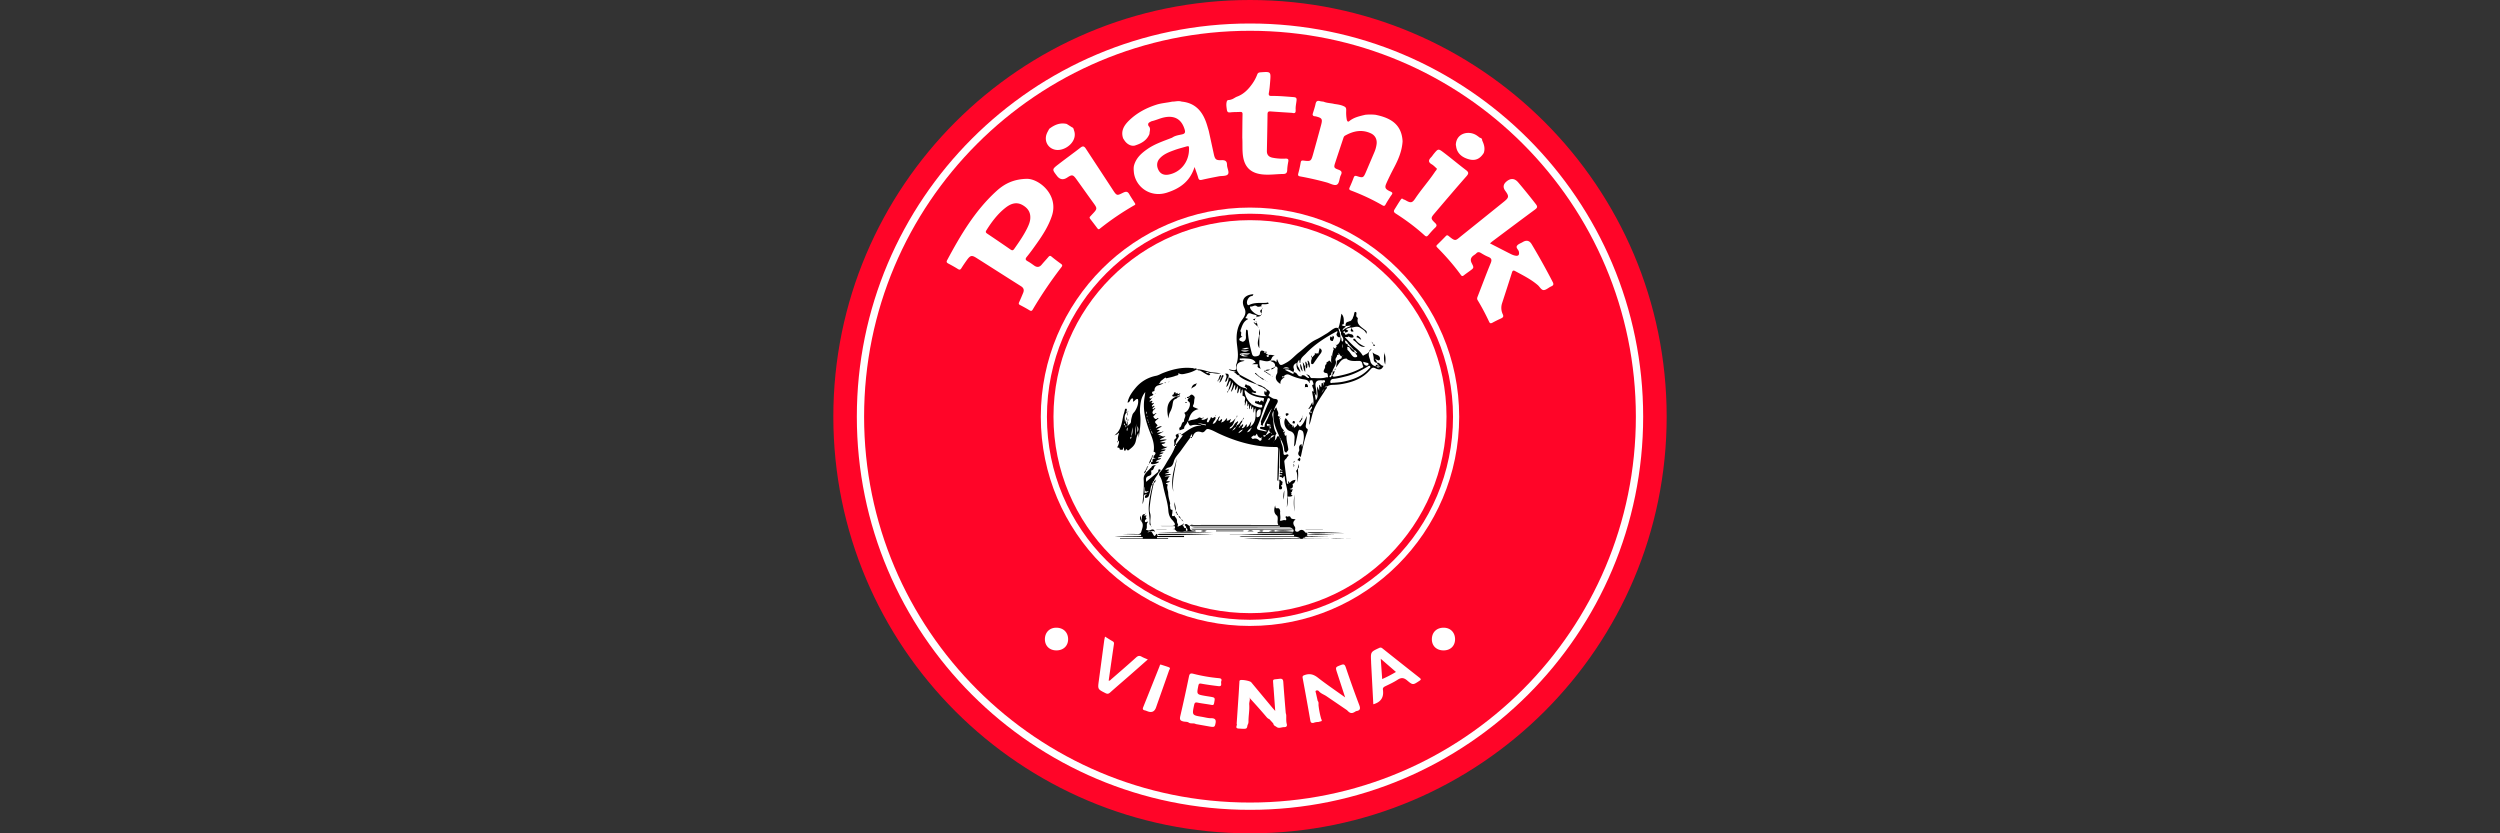 <svg width="150" height="50" fill="none" xmlns="http://www.w3.org/2000/svg"><rect width="100%" height="100%" fill="#333333" stroke="none"/><path d="M75 49.204c13.367 0 24.204-10.837 24.204-24.204C99.204 11.632 88.367.796 75 .796 61.632.796 50.796 11.632 50.796 25c0 13.367 10.836 24.204 24.204 24.204z" fill="#fff"/><path d="M75 0C61.193 0 50 11.193 50 25s11.193 25 25 25 25-11.193 25-25S88.807 0 75 0zm0 48.59c-13.03 0-23.59-10.56-23.59-23.59S61.97 1.41 75 1.41c13.029 0 23.59 10.56 23.59 23.59 0 13.029-10.561 23.59-23.59 23.59z" fill="#FF0528"/><path d="M74.999 12.822c-6.728 0-12.183 5.454-12.183 12.183 0 6.728 5.454 12.182 12.183 12.182 6.728 0 12.182-5.454 12.182-12.182 0-6.729-5.454-12.183-12.182-12.183zm0 23.967c-6.511 0-11.79-5.278-11.79-11.789S68.489 13.21 75 13.21 86.79 18.489 86.79 25c0 6.511-5.279 11.79-11.79 11.79z" fill="#FF0528"/><path d="M75 1.847C62.211 1.847 51.846 12.213 51.846 25c0 12.787 10.366 23.153 23.153 23.153 12.787 0 23.153-10.366 23.153-23.153 0-12.787-10.367-23.153-23.154-23.153zm0 35.71c-6.932 0-12.552-5.62-12.552-12.552 0-6.932 5.62-12.551 12.551-12.551 6.932 0 12.552 5.62 12.552 12.551 0 6.932-5.62 12.551-12.552 12.551z" fill="#FF0528"/><path d="M93.157 16.91a40.146 40.146 0 00-1.257-2.257c-.134-.222-.313-.264-.537-.128-.113.069-.256.11-.333.207-.107.135.078.239.103.369.04.196-.03.28-.231.235a.979.979 0 01-.226-.08c-.417-.21-.832-.425-1.278-.654.072-.06.115-.1.161-.134.842-.63 1.683-1.262 2.53-1.886.143-.105.188-.17.061-.334-.34-.44-.69-.87-1.048-1.294-.218-.26-.456-.28-.714-.063-.199.168-.222.355-.07.562.234.32.225.4-.084.65a862.25 862.25 0 01-2.545 2.046c-.357.286-.348.359-.752.026-.058-.048-.111-.09-.186-.012-.171.18-.348.355-.526.529-.067.065-.04.107.014.16.51.516.988 1.058 1.413 1.645.057.079.102.084.175.026.114-.09.235-.174.353-.26.257-.187.268-.192.125-.47-.105-.204-.056-.347.115-.471.053-.039.112-.073.156-.12.094-.102.181-.084.288-.018.137.084.278.165.426.225.19.077.24.168.153.376-.27.654-.515 1.319-.773 1.978-.032.083-.068.155-.013.246.255.418.481.852.69 1.296.051.111.11.106.204.055a8.33 8.33 0 01.51-.253c.117-.053.17-.107.107-.246a.897.897 0 01-.045-.662c.2-.618.402-1.235.597-1.855.037-.114.084-.135.189-.079.469.254.947.49 1.356.84.12.104.212.303.356.3.15-.004.292-.15.445-.218.147-.063.168-.131.092-.277zm-9.797-5.448c-.246-.127-.289-.211-.177-.464.14-.316.295-.627.456-.933.265-.5.483-1.015.516-1.59-.029-.55-.245-.995-.737-1.278-.278-.16-.582-.246-.893-.31a2.983 2.983 0 00-.61 0c-.34.083-.683.152-.965.386-.08.066-.126-.016-.144-.096a2.31 2.31 0 01-.034-.52c0-.093.012-.192-.087-.253-.191-.11-.406-.135-.62-.166-.215-.056-.444-.049-.653-.138-.071-.01-.144-.013-.212-.032-.155-.044-.231.002-.266.168-.043.208-.117.411-.177.616.006.143.128.114.21.136.354.093.395.152.3.509-.158.591-.322 1.182-.487 1.771-.115.407-.138.423-.57.367-.114-.015-.152.012-.17.125-.036.216-.084.43-.142.64-.033.124-.009.164.12.186a18.56 18.56 0 011.58.36c.203.054.445.204.6.14.177-.072.153-.384.252-.576.094-.184.037-.264-.147-.33-.27-.098-.282-.14-.194-.407.16-.491.326-.982.488-1.473.021-.063.041-.124.105-.16.494-.28 1.007-.39 1.547-.14.261.12.382.36.347.647a1.85 1.85 0 01-.142.504l-.497 1.168c-.149.349-.177.367-.54.249-.112-.037-.156-.015-.195.088a8.773 8.773 0 01-.242.586c-.05.109-.022.15.085.191.649.245 1.278.537 1.879.885.1.059.144.04.197-.06.09-.17.2-.33.3-.493.146-.183.138-.213-.08-.303h-.001zm-5.737-5.635c-.438-.032-.874-.076-1.313-.069-.152.002-.208-.028-.177-.193.04-.215.058-.435.075-.653.05-.623.048-.62-.58-.572-.1.007-.159.035-.195.133a2.484 2.484 0 01-.3.56c-.234.33-.51.615-.9.761-.136.048-.242.156-.388.183-.07.042-.174-.008-.228.082-.06.169-.032.333-.008.507.024.18.093.192.24.174.18-.021.365-.013.547-.024.106-.007.16.016.156.14-.01.467-.01.934-.015 1.4.024.371-.01.744.044 1.115.096.65.452.998 1.097 1.086.44.059.875-.013 1.312-.018.176-.002.239-.07.243-.241.005-.167.032-.335.063-.499.03-.151-.028-.188-.17-.182a3.134 3.134 0 01-.784-.057c-.215-.046-.332-.172-.329-.397.014-.738.03-1.475.039-2.213.002-.137.054-.175.184-.165.43.033.86.058 1.29.086.121.031.223.03.212-.14l.003-.043c-.016-.184.03-.363.05-.544.016-.137-.001-.204-.168-.216zm8.477 7.546c-.264-.254-.262-.296-.023-.576.635-.745 1.268-1.492 1.915-2.227.142-.161.131-.24-.034-.366-.452-.342-.885-.709-1.336-1.05-.325-.247-.333-.237-.6.085-.051.062-.092.132-.147.189-.154.156-.21.291.027.43.117.067.21.174.314.264-.03.096-.077.127-.105.168-.373.563-.827 1.065-1.202 1.628-.183.276-.284.27-.6.083-.036-.021-.084-.024-.117-.049-.065-.05-.092-.053-.148.028-.128.184-.239.377-.359.565-.083.131-.06.192.065.272.61.39 1.191.821 1.728 1.31.102.092.15.062.224-.023.128-.15.257-.3.4-.435.12-.11.118-.181-.002-.296zm-18.34-1.715c-.101-.18-.2-.18-.385-.09-.328.159-.36.201-.578-.135-.548-.841-1.102-1.68-1.651-2.52-.088-.134-.17-.17-.313-.058-.44.342-.894.667-1.335 1.009-.382.296-.378.301-.08.69.172.224.377.257.615.1.286-.19.347-.181.551.1.313.433.62.87.933 1.302.35.483.36.437-.043.865-.02.022-.038.046-.06.065-.055.05-.042.096 0 .15.143.185.285.371.426.558.044.059.076.087.153.025a16.34 16.34 0 012.046-1.392c.037-.02.084-.035.078-.094-.015-.024-.028-.05-.044-.075-.104-.166-.217-.329-.313-.5zm20.403-2.093c.367.092.64-.035.863-.387.09-.264.023-.507-.093-.745-.003-.089-.037-.153-.134-.164-.083-.06-.161-.126-.249-.176-.473-.27-1.182-.084-1.2.602.005.029.013.057.016.086.053.406.342.67.797.784zm-24.811-.574c.57.086 1.328-.513 1.09-1.164-.025-.072-.026-.158-.118-.187l-.322-.204c-.403-.093-.738.057-1.048.294-.05.096-.108.189-.148.288-.178.445.077.902.546.973zm.313 6.843c-.196-.141-.39-.286-.575-.44-.09-.074-.134-.037-.194.034-.127.15-.264.293-.39.445-.137.168-.285.182-.457.06-.126-.09-.25-.182-.384-.255-.14-.077-.164-.14-.053-.274.214-.26.408-.534.603-.809.364-.513.7-1.042.9-1.647.421-1.266-.791-2.245-1.527-2.218-.773.02-1.32.298-1.783.717-1.295 1.172-2.167 2.65-2.98 4.17-.05.096-.022.143.064.19.2.107.399.216.59.336.102.064.15.036.206-.055.109-.174.225-.343.345-.508.19-.258.283-.278.547-.11.896.566 1.788 1.139 2.685 1.704.158.1.198.225.13.39-.077.19-.156.378-.242.564-.036.08-.037.127.05.172.195.1.388.206.575.32.091.055.139.039.191-.05a25.21 25.21 0 011.72-2.541c.06-.08.068-.13-.021-.195zm-2.807-.905c-.073.104-.13.11-.229.04-.461-.319-.926-.635-1.392-.948-.089-.059-.116-.104-.052-.205.312-.497.66-.965 1.122-1.333.31-.248.657-.401 1.048-.178.279.16.474.388.464.756 0 .222-.092.437-.195.647-.215.432-.49.827-.767 1.222zm12.763-5.02c.005-.223-.087-.31-.325-.299-.34.017-.399-.049-.47-.38l-.298-1.369-.097-.33c-.231-.778-.655-1.351-1.535-1.435-.19-.064-.379.004-.568.002-.315.07-.638.085-.95.186-.607.195-1.156.487-1.616.928-.307.294-.53.63-.375 1.088.035.054.067.11.106.162.156.214.414.331.612.267.374-.121.705-.3.864-.693 0-.162.1-.335-.056-.478-.082-.184.066-.223.18-.284.264-.057.508-.181.775-.234.624-.124 1.035.127 1.214.74.047.16.018.243-.157.282-.204.047-.42.071-.597.199-.511.202-1.034.367-1.495.69-.364.255-.667.534-.79.973-.037.145-.022.29-.008.437.11.85.973 1.518 1.975 1.2.788-.25 1.392-.675 1.664-1.541.085.247.163.442.219.644.036.13.096.153.221.125.334-.077.67-.142 1.007-.208.185-.036.436-.002.542-.112.114-.117-.026-.353-.04-.539l-.002-.022zm-2.28-.917c-.017.744-.515 1.35-1.219 1.483-.263.05-.47-.031-.589-.23-.151-.255-.138-.527.044-.732.242-.273.575-.392.904-.512.205-.074.417-.13.628-.19.236-.067.237-.065.232.181zm9.406 31.049c-.061-.18-.122-.206-.29-.14-.339.13-.342.122-.225.48l.477 1.463c-.58-.417-1.124-.784-1.64-1.187-.25-.194-.48-.26-.78-.157-.115.04-.151.065-.128.188.158.846.312 1.694.458 2.542.022.125.072.16.183.145a.804.804 0 01.299-.056l.18-.048c.035-.038.038-.075-.002-.113a4.943 4.943 0 01-.168-.845c-.002-.09.02-.184-.05-.261l-.104-.465c-.01-.048-.048-.11-.002-.142.056-.04.138-.021.178.027.123.147.306.199.456.301l1.234.84c.177.194.284.216.478.094.025-.014.049-.035.076-.04.227-.038.264-.14.18-.36a63.007 63.007 0 01-.81-2.266zm-3.574 2.853c-.01-.05-.027-.098-.031-.148-.05-.604-.1-1.208-.143-1.812-.011-.16-.052-.229-.235-.205-.466.06-.38-.019-.362.428.001.036.01.072.012.109l.1 1.391c-.086-.097-.134-.15-.18-.204l-1.26-1.516c-.073-.088-.588-.179-.673-.121-.043.029-.035.078-.037.12-.015.226-.026.452-.041.678-.04.604-.082 1.207-.123 1.81.064.086-.145.274.125.29.486.029.485.039.528-.215a.368.368 0 00.056-.208c-.003-.341.072-.68.044-1.023-.012-.15.083-.299.007-.44.022.031.041.077.075.114.33.358.654.723.968 1.094.044.051.095.09.158.113l.235.258c.015.097.08.15.165.184.153.151.327.034.492.037.137.002.186-.069.152-.194-.047-.179-.023-.36-.032-.54zm-4.025-2.202a9.707 9.707 0 01-1.551-.266c-.171-.043-.225-.002-.259.164a91.272 91.272 0 01-.52 2.372c-.05.213-.008.287.206.33.103.022.225-.001.317.076.122.064.264.009.387.065.017.01.035.016.054.017l.729.13c.342.064.374.052.417-.168.055-.231-.029-.324-.272-.32-.173.002-.346-.05-.519-.079-.621-.1-.619-.1-.489-.715.026-.123.064-.171.203-.142.278.057.562.086.842.139.107.02.133-.007.153-.11.064-.332.07-.331-.254-.386-.094-.016-.188-.029-.281-.045-.52-.092-.515-.09-.41-.612.027-.131.07-.142.189-.12.337.059.677.107 1.018.147.257.03.126-.188.167-.293.042-.105.009-.172-.127-.183zm-4.643-1.288c-.133-.077-.223-.062-.342.046-.487.442-.986.87-1.483 1.302-.043.038-.079.1-.16.089.104-.724.205-1.44.31-2.154.013-.085.025-.154-.065-.206-.151-.086-.297-.182-.464-.285-.02.094-.039.17-.05.247-.107.796-.212 1.592-.32 2.388-.073.525-.073.52.399.758.12.061.19.04.283-.044.398-.355.805-.701 1.206-1.053.346-.302.689-.607 1.05-.925-.14-.061-.258-.102-.364-.163zm1.63.632c-.15-.057-.305-.102-.489-.162-.052-.009-.057.062-.077.112-.325.813-.647 1.628-.975 2.44-.05.121-.02.171.1.197.064.014.125.043.186.065.236.081.397.001.482-.239l.057-.165c.243-.688.488-1.375.727-2.064.019-.054.107-.138-.011-.183zm16.495-2.374c-.425-.005-.714.27-.718.685-.004.403.276.675.697.677.409.002.689-.262.695-.657.006-.41-.27-.7-.675-.705zm-23.268 0c-.393.006-.666.287-.668.688-.001.405.281.677.7.674.417-.003.7-.282.693-.683-.007-.412-.298-.685-.725-.679zm21.816 3.008a421.89 421.89 0 01-2.232-1.767c-.064-.05-.114-.064-.195-.026-.512.238-.513.235-.486.8l.004.13.13 2.45c.426-.121.62-.384.585-.789-.002-.022 0-.044-.005-.065-.026-.111.024-.17.123-.22.256-.125.517-.244.754-.398.216-.14.37-.13.571.04.347.294.357.276.733.028.098-.064.123-.1.017-.183zm-2.247.073l-.086-1.217.912.791c-.273.162-.534.3-.826.426z" fill="#fff"/><path d="M71.519 26.049l.006.005-.006-.005zm-1.934 2.305l.001-.001.002-.003-.003.004zm7.2-3.217v.003l.004.003-.005-.005zm6.2-3.192c-.156-.001-.2-.205-.36-.183l.02.1.114.045c-.061.037-.103.038-.135-.014-.028.011-.073-.025-.084.022-.004.016.021.04.037.06-.194-.002-.333-.181-.35-.284-.032-.201-.19-.414-.04-.63a.921.921 0 01-.021-.018c-.053.168-.22.196-.341.28-.044.03-.07 0-.088-.03-.11-.19-.276-.322-.441-.463-.217-.186-.407-.403-.603-.601.065-.028.163.033.23-.05.073.072.16.092.257.068.032-.008.037-.034.028-.067-.034-.127-.136-.13-.237-.137-.003 0-.005-.022-.007-.034l-.002.004c-.035.026-.099-.028-.117.043-.13.047-.168.026-.156-.09-.047.041-.08.008-.084-.032-.007-.062.052-.053.091-.06.007.029.026.06-.003.088.076-.027.17-.026.203-.123l-.133-.068.048-.048c.091-.023.174-.084.276-.064-.02.108-.133.265.12.233-.006-.096-.117-.136-.116-.232.177-.037.366-.108.527.009.133.097.302.165.357.362.079-.154-.032-.2-.108-.26-.217-.175-.489-.317-.396-.674.002-.009-.015-.023-.024-.035-.018-.019-.04-.036-.054-.058-.062-.092.07-.275-.079-.288-.077-.007-.056.211-.13.308-.011.014-.006.041-.008.062-.064.076-.097.19-.225.19l-.032-.005.014.032c-.174.007-.208.117-.197.262l.308-.034c-.072.11-.205.082-.266.165l-.077.011c-.045.03-.062.114-.142.078.016-.055.06-.084.104-.113.012-.042.093-.039.072-.104-.05-.005-.102-.001-.147-.017-.078-.026-.13-.061.003-.09.035-.008.042-.05.04-.09-.007-.18.021-.37-.146-.548-.06.31-.075.604-.188.874-.081-.042-.154-.04-.24.006-.165.086-.305.219-.45.305-.205.121-.414.26-.638.364-.386.18-.686.51-1.028.77-.253.193-.454.446-.737.605-.401.225-.397.231-.577-.196-.054.048-.018.23-.071.162-.109-.138-.228-.05-.331-.085.008.028.019.044.058.058.127.046.24.117.223.282.099.027.17.071.147.197-.017.084.008.187-.032.255-.155.267-.043.444.173.596.006.004.014.003.037.009-.03-.174.077-.272.197-.362l.058-.046-.079-.018a.998.998 0 00-.002.04c-.028-.01-.077.026-.079-.03 0-.012.044-.06.08-.016.106-.113.224-.169.38-.095.264.126.542.216.83.261.157.025.295.05.34.227.073-.05-.037-.15.07-.163.043-.006.116-.026.13.042.017.083.097.17.006.256-.001-.021-.008-.046-.033-.03-.022.015-.006.036.013.049-.009.118.118.217.055.344-.105-.024-.07.022-.059.09.036.226.1.45.062.684-.003.016-.022.029-.04.052a19.056 19.056 0 00-.022-.18 91.19 91.19 0 00-.187.335c-.02.013-.06.027-.035.052.025.026.062.015.075-.028.053-.018.055-.102.127-.099.04.124-.138.186-.091.312-.156.063-.015.17-.026.253-.023.178-.028.359-.066.539a.544.544 0 00.097-.206c.062-.217.103-.438.181-.652.167-.459.468-.837.716-1.247.03-.052.12-.092.067-.179.124-.098.265-.118.42-.12a3.52 3.52 0 00.542-.056c.643-.117 1.235-.343 1.667-.863.098-.118.166-.14.308-.07.147.075.325.125.439-.074.012-.021.06-.082.012-.082h.001zm-4.335 2.839c-.04-.014-.012-.052-.016-.08.027.004.07-.024.07.028 0 .018-.042.056-.054.052zm3.33-3.026c.053.014.12.013.137.077.006.023-.027.067-.054.084-.062.042-.123.015-.177-.024-.054-.039-.076-.098-.1-.19.086.024.139.04.193.053zm-1.013-.427c0-.005 0-.01-.002-.015l.002.015zm-.141.078l-.003.002.003-.002zm.283-.097c-.086-.111-.153-.24-.273-.324.06-.032-.107-.254.121-.146.087.135.167.28.35.305l-.003.046.046-.002c-.01.084.126.123.07.22-.136.065-.226.009-.31-.1v.001zm.31-.147c.029.039-.041.005-.065.021.006-.035-.013-.045-.046-.04l-.086-.129c.112-.016.15.087.196.148zm-.2-.15c-.026-.004-.042-.016-.043-.044.043-.011.065-.004.042.043zm-.334-.411l.102.122.085.091.04.046.044.047c.017.017.05.029.02.061-.027 0-.042-.016-.044-.043-.03 0-.042-.016-.045-.043l-.044-.043c-.023 0-.044-.029-.067-.021.007-.023-.02-.044-.021-.067-.1.012-.1-.055-.099-.123-.159.02-.125-.11-.168-.204.112.03.155.104.197.178v-.001zm-.078.912c.026.052.075.072.125.09.196.076.405.05.605.048.23 0 .18.192.243.295.058.097-.073.123-.136.156-.48.259-1 .395-1.533.489-.08.014-.153.024-.162-.088.1-.062.112-.162.126-.255-.086-.027-.048.101-.127.08-.001-.114.06-.203.11-.298.066-.123.135-.264.083-.394-.06-.152.119-.224.078-.354.15.07.073-.067.103-.114.063.1.088.26.275.154-.019.064-.117-.005-.096.086.028.12-.1.107-.148.162-.039.044-.136.023-.143.124-.007.107-.03.213-.05.349.2-.225.29-.548.647-.53zm-.864-.137l.021-.018.013.027-.034-.009zm.607-.752v.254c-.053-.102-.013-.182 0-.254zm.01-.84c.014.014.015.028-.003.041-.004.003-.013 0-.02-.001l.023-.04zm-.088.134c-.046.094.007.177.047.249.065.113.136.214.018.332-.087-.065-.005-.21-.108-.278-.002-.184-.079-.35-.13-.523.149 0 .06.191.173.22zm-3.5 2.183c.126-.076.25-.102.396 0h-.395zm.556.306l-.442-.224c.238-.083.37.085.534.145.007.07.002.126-.092.08zm1.27 1.074c.01-.017.024-.02.041-.007.004.003.003.013.004.02-.015-.005-.03-.01-.044-.013zm.087.161l-.029-.064c.01-.001.02-.003.031-.003l-.002.067zm.406-.547c-.006.042-.005.086-.008.13-.083-.007-.052-.119-.132-.134v.357c-.045-.11-.075-.178-.112-.267-.058.292.121.585-.089.832l-.061-.36c.06-.017.03.071.094.073.034-.209-.038-.41-.054-.612-.014-.178.063-.29.243-.297.058-.002.118-.008.175.002.05.009.122-.053.148.034.016.054.024.126-.074.067l-.016.228c-.037-.064-.005-.138-.065-.18-.07.022-.042.082-.049.128zm.042.425l-.022.025c-.012-.031.004-.03.022-.025zm.006-.006a.113.113 0 01.03-.094c.012.038 0 .069-.03.094zm.032-.098c.013-.017.024-.039.051-.03-.01.025-.017.053-.05.03zm.056-.035l-.001-.033.026.01-.025.023zm.048-.116a.707.707 0 00.03-.01l-.013.032-.017-.022zm.037-.018c.004-.028 0-.066.046-.03l-.046.03zm.047-.03c-.024-.027-.018-.052.01-.075l.026.064-.035.01h-.001zm.041-1.38c-.084.03-.101.119-.095.176.013.125-.26.332.098.374.065.007.06.122.074.19.02.095-.066.049-.103.06-.287.088-.584.042-.876.043-.107 0-.096-.195-.232-.187a.22.22 0 00-.02.024c.025.056.099.08.106.152-.168.04-.23-.192-.395-.152-.022-.015-.047-.032-.061.008-.002.005.028.021.043.032-.125.054-.223.016-.296-.092a.288.288 0 00-.222-.139c-.019-.062.043-.114.015-.183-.067-.167-.012-.293.166-.376-.02.19-.022.372.154.492.012.02.022.053.054.033.034-.022.004-.043-.008-.063-.031-.065-.054-.136-.095-.195-.104-.154-.1-.296.048-.45l.026.192c.018-.006.029-.007.037-.013.004-.003.005-.013.005-.02-.017-.256.19-.382.332-.532.535-.571 1.19-.979 1.879-1.348.05.103-.095.153-.023.268.065.104.119.12.215.092.02.235-.096.45-.26.482.067.07.018.119-.032.167l.004-.002-.003.006.007.046c-.007-.002-.017-.001-.02-.006a.034.034 0 01-.006-.02c-.025.011-.053-.025-.079-.02-.006-.023-.022-.041-.043-.027-.024.015-.005.033.011.046.047.09-.004.08-.02.163-.02.1-.06.205-.05.313-.006-.011-.016-.015-.03-.011a.181.181 0 00-.032-.034c-.032.025-.006.039.013.054 0 .133-.056.267.02.404-.059-.062-.094-.133-.171-.16-.004.098-.204.07-.136.214h.001zm.25.66c.06-.026-.035-.166.097-.168.054.058-.043.117-.002.175-.015.008-.034.014-.042.027-.027.047-.048.136-.111.089-.056-.042-.014-.094.058-.124zm2.288-.378c-.357.405-.828.609-1.339.733a3.255 3.255 0 01-.631.1c-.096.007-.134.017-.169.012-.063-.01-.172.064-.18-.042-.007-.084.049-.178.17-.19.269-.027.53-.095.791-.16.458-.112.864-.338 1.267-.57.05-.028.097-.09.15-.039.073.073-.023.117-.058.157zm.448-.142l.243.014c-.087.043-.177.11-.242-.014zm-6.078-.012l-.005-.002.005.002z" fill="#000"/><path d="M80.117 20.9a.044.044 0 00.02-.021v-.004c-.013.006-.02.014-.02.024zm-8.287 1.253l-.006.003.002.001.004-.005zm-4.176 3.117v.007l.005-.003-.005-.004zm8.061-6.71c-.113.045-.129.12-.054.21l.029.035c.016-.08.023-.165.032-.25l-.007.004zm-.349.425a.021.021 0 00-.006-.002l.005.002z" fill="#000"/><path d="M76.485 21.348a.663.663 0 00-.359-.049.406.406 0 01-.215-.15c-.028.01-.07.018-.074-.01-.007-.052.042-.028.07-.036-.134-.056-.275-.16-.313.105-.02.14-.146.169-.271.175-.126.012-.18-.06-.209-.172-.117-.434-.218-.872-.244-1.323-.003-.052-.014-.085-.055-.103-.035-.017-.05.016-.051.045-.006.11-.02.221-.01.33.012.142-.003.262-.146.333l-.045.016c-.075-.038-.2-.057-.204-.13-.006-.089.098-.146.197-.173-.206-.046.012-.265-.143-.33.104-.28.163-.588.474-.73-.042-.055-.207-.041-.15-.092.095-.085.095-.345.335-.233.091.043.196.054.292.086.053.017.034.05.003.077.113.046.272-.02.288-.058l.008-.024c-.027.014-.06.012-.09.012-.19-.004-.523-.265-.57-.451-.005-.024.01-.054.016-.08.13.054.254-.121.388-.012.09.074.186.009.28.008-.014-.08 0-.133.104-.126a.988.988 0 00.255-.012c.054-.01.134-.048.01-.091a.1.1 0 00-.019.017c-.366.029-.745-.045-1.094.134-.04.021-.08.006-.104-.045-.085-.184.086-.489.28-.495.078-.002.03-.085.11-.11-.572.028-.793.361-.567.826.127.264.043.47-.112.676-.342.459-.394.97-.33 1.525.046.39.112.795-.042 1.182-.046.115.046.29-.061.337-.102.044-.251-.022-.391-.041.05.067.115.075.175.09.063.018.127.03.19.045.168.038-.15.048-.005.083.102.025.14.173.271.141l.042-.028c-.095-.11-.19-.22-.201-.376-.022-.277.092-.388.475-.456-.064-.05-.142-.026-.21-.042-.043-.01-.094-.01-.082-.073.011-.056.056-.022.087-.027.11-.018.222-.009.326-.002.198.013.417.025.549.233l-.222.109h.275c.034.001.096.006.078.047-.08.184.105.164.172.24-.077-.176-.114-.351-.07-.536.225.02.433.142.647.016l-.005.006.007.003-.001-.007c.097-.079.065-.264.26-.273zm-1.54-.465c-.16.088-.289.076-.453.062.154-.046.272-.105.453-.063zm-.007.142a.446.446 0 01-.485 0h.485zm-.06.339c-.172.034-.343.058-.499-.12.21-.107.423-.02.625-.047-.117.131-.267.055-.427.076.102.103.213.048.3.09h.001zm1.2.054c-.062.004-.082-.043-.08-.1l.129-.018c-.022.038.031.113-.05.118z" fill="#000"/><path d="M75.736 18.469l-.005.005-.01.081c.04-.02.018-.055.015-.086zm-.046.409c.022-.03.015-.052 0-.074a.747.747 0 01-.028.099.075.075 0 00.029-.024zM76.794 31.6h-5.337c.122.046.245.046.367.046l5.504-.006c.09 0 .171.03.242.09h-6.1c.065.056.118.04.168.04.98.001 1.96.003 2.938.002.965 0 1.93-.004 2.895-.006.066 0 .16-.035.142.093-.363-.019-.726-.069-1.088.007-.115-.072-.226-.036-.394.01.171.02.284.032.397 0 .362.035.723.025 1.084-.008-.011.091-.083.063-.135.064-.227.002-.453 0-.68 0h-1.34v.058h2.14c-.087.04-.173.04-.26.041l-2.893.018h-.655v.01h.655c1.066.055 2.134.033 3.201.032l-.001.08H74.36a.454.454 0 00.215.036h3.072a.74.74 0 01.389.097h-3.41c.591.044 1.183.047 1.774.043 1.156-.008 2.311-.02 3.466-.03.28.017.561.005.841-.001-.28-.006-.56-.018-.841-.001h-1.71c.062-.102.152-.015.166-.108l.001-.003 1.369-.018h.538v-.003h-.538c-.327-.007-.654-.01-.98-.023-.104-.004-.217.045-.31-.042l.05-.059c.613.051 1.225-.01 1.837-.006-.612 0-1.224-.046-1.837-.004-.026-.026-.028-.052-.004-.08.457.044.915.01 1.373.017.28.005.56.001.84.001a31.43 31.43 0 00-2.182-.048c-.01 0-.021.02-.032.03l-.041.026c-.008-.06-.046-.048-.084-.034-.118-.192-.258-.226-.429-.064-.134.022-.21-.013-.181-.17a.175.175 0 00-.023-.124c-.119-.165-.131-.314.047-.431-.104-.053-.243.002-.294-.118-.032-.074-.064-.082-.125-.07-.03.004-.061.007-.07.03-.017-.034-.051-.047-.085-.031-.054.026-.02.074 0 .11.04.07 0 .137-.055.12-.115-.038-.208.064-.315.022-.03-.096-.005-.214-.095-.285.09.07.065.189.096.285.069-.184-.008-.373.018-.558-.017-.1-.039-.203-.175-.18-.103.017-.115-.052-.126-.176-.086.275-.086.475.12.63.086.172-.034.362.07.548h-.197c-1.628 0-3.256-.003-4.884 0-.074 0-.172-.054-.225.05h5.398v.05l.002.002z" fill="#000"/><path d="M71.394 31.553l.002-.003h-.005v.003h.003zm7.051-5.669c.017-.045.025-.134.006-.145-.167-.088-.09-.23-.084-.352.005-.121.027-.242.05-.424-.108.196-.156.358-.262.488-.156.19-.159.192-.308-.035-.011.146-.123.19-.208.26l-.034-.16-.054.127c-.006-.055.002-.129-.017-.137-.167-.07-.23-.234-.337-.356-.019-.022-.029-.048-.063-.045-.04.004-.033.04-.042.064-.1.256.055.624.316.7.223.065.277.263.266.416-.01.153-.004.312-.043.507.087-.079.103-.13.114-.197.037-.218.093-.432.134-.65.015-.082.066-.183.121-.158.065.029.162.032.197.163.08.3-.002.569-.066.854-.067-.042.002-.116-.047-.153a.206.206 0 00-.137.175c-.01.08.03.18-.005.24-.093.163-.045.266.106.35.11-.515.208-1.035.397-1.532zm-1.152-.274l-.005-.018.013.002-.009.015zm.037-.088c-.004-.013-.012-.026-.011-.038 0-.009.015-.016.023-.024l.011.037a7.364 7.364 0 01-.023.025zm-7.963 6.528c-.102.195-.133.082-.2-.029-.043-.072-.102-.208-.239-.095-.013.011-.037.008-.082.016.047-.032.073-.05.099-.066l-.02-.053c-.06-.008-.179-.023-.16-.05.107-.145-.029-.334.125-.462-.081-.045-.147.073-.188-.01-.02-.04.004-.11.047-.135.108-.063-.047-.115 0-.171.02-.014.057-.032.032-.057-.026-.025-.064-.013-.085.023-.075-.023.046-.107-.028-.114a.132.132 0 00-.132.085c-.04.097-.011.2-.026.298l-.05.024c.197.218.071.45.011.669-.019.069-.094.132-.216.124-.296-.02-.595-.006-.893-.006.37.027.741.018 1.11.045l-.005.08h-1.573c.557.065 1.12.018 1.676.062l-.003.073h-1.366v.031h2.885v-.041h-.665l-.002-.067h1.625l-.002-.07c-.481 0-.963.002-1.444-.003-.056 0-.18.07-.155-.084-.03.008-.05-.068-.077-.015v-.001zm-.783-.022l-.014-.041.014.04zm.078.12c.005-.023.012-.046.013-.066 0-.014-.004-.028-.016-.037.012.01.016.022.016.037 0 .02-.008.043-.013.066zm.088.09l.009.002-.009-.001zm.404-3.194l-.005.004v.001h.004v-.005zm11.584-9.479h-.003l.001.002h.002v-.003zm-10.634 5.542c.02-.141.04-.283.112-.41.067-.118.11-.26.13-.376.05-.292.04-.333.253-.408l.005.004-.002-.005c.014-.077.11-.057.14-.116a.13.13 0 00-.019-.023l-.13.012.006-.005h-.003v.001c-.648.292-.596.806-.493 1.326zm4.666-1.811h-.004v.003l.003.001.001-.004zm-5.576 5.665h.003v-.004h-.006l.003.004zm.043-.004v.002h.002v-.001h-.001z" fill="#000"/><path d="M69.153 29.049c-.006.041-.008.082-.017.123-.098.422-.2.846-.214 1.278-.011.316.084.632.051.953-.005.052.01.107.092.133-.112-.245.02-.495-.056-.737-.053-.17-.03-.344-.01-.52a10.2 10.2 0 01.238-1.32l-.04.002c.002.038.007.077-.044.088zm1.253.458c-.108-.681.11-1.329.202-1.99-.163.652-.397 1.295-.202 1.99zm1.424-7.354l-.005.005h.006l-.001-.005zm.18.085c.155.08.293.187.451.258.057.026.111.042.144-.03.034-.075-.094-.022-.075-.088.225-.036.445.09.712.02-.166-.021-.294-.043-.422-.05-.338-.02-.646-.198-.989-.19.024.089.125.053.18.08zm.518.138c-.057.02-.113.017-.2-.045.095.01.157-.037.2.045zm-3.078 9.687l-.005-.003v.006l.004-.002h.002zm.185.032a63.154 63.154 0 003.157-.05 227.725 227.725 0 00-3.244-.013c-.032 0-.065.02-.097.031.057.04.122.031.185.032zm-.162-.115h3.32a35.499 35.499 0 00-3.32 0zm5.133-.143h-1.643l-.001.04h1.644v-.04zm-3.436-.156l-.004-.002v.004h.004v-.002zm3.22-9.081c.312.235.683.34 1.038.477.081.084.189.111.294.145.018-.01.035-.022.052-.033a.834.834 0 00-.34-.118l-.004.004a.101.101 0 01.003-.004c-.327-.226-.69-.386-1.034-.584l-.041.028c-.01.036-.005.057.032.085zm8.235-.84v.001zm-.05-.168c-.044.016-.04-.034-.062-.051.05-.023.064.004.07.043.074.004.164.11.216-.033.018-.304-.296-.218-.439-.414.02.174.071.282.062.407-.005.072.04.234.204.218.027-.067-.1-.097-.05-.17h-.001zm-12.067 5.171l.002.004h.004v-.002l-.006-.002zm.044-.088c-.041-.196.117-.325.177-.486.024-.066-.077-.111.003-.155-.025-.025-.058-.024-.076-.002-.033.042-.136.021-.108.133.007.026.072.104-.007.147-.19.103-.01.302-.11.43l.077.02c-.029-.05-.007-.075.044-.087zm.003.003l-.002.002.004-.005h-.004v.005l.002-.002zm10.643-6.328c-.01.014.004.064.02.073.227.125.343.44.694.382-.247-.106-.46-.234-.601-.453-.02-.03-.08-.047-.114-.002zm-4.271 8.736c.03-.016-.014-.124.05-.17-.09-.013-.115-.132-.234-.134.055.158-.016.309 0 .464.004.039-.023.096.036.11.038.009.102.008.12-.016.024-.031.035-.108.015-.13-.056-.058-.071-.077.013-.124zm6.137-7.896l-.018-.03-.017.02a.85.85 0 00.032.013c-.024.21-.054.42.049.676.032-.261.037-.471-.046-.678zm-7.504-1.06c.08-.139.011-.268-.02-.405v.398c-.018.24-.163.485.02.768v-.76zm2.12 10.56a6.33 6.33 0 01-.007-1.013 2.63 2.63 0 00.006 1.012zm3.413 1.627a7.583 7.583 0 00-.385 0c.128.003.256.004.385 0zm-7.392-9.669v.002h.006v-.005l-.005.003z" fill="#000"/><path d="M73.504 22.424c.194.162.001.322.013.49.141-.043.094-.203.185-.266.053-.167.009-.254-.198-.224zm5.866 9.33v-.012h-1.035v.012h1.036zm-.893-8.544c.015-.06-.046-.187-.106-.181-.113.012-.047.143-.085.23.06-.085.177.005.19-.05zm4.103-1.626l-.006.008.009-.003-.001-.005h-.002zm-.91-1.193a.317.317 0 00-.13-.194c-.037-.03-.08-.09-.124-.028-.066.093.044.073.078.1.05.038.103.072.177.122zm-8.435 2.294c.028.05.022.082-.04.087.06.059-.045.11-.011.169l.003.004c.1-.076.13-.196.178-.303.017-.038.082-.09.022-.128-.074-.044-.054.076-.108.083.008.041.018.083-.044.087z" fill="#000"/><path d="M73.28 22.598l-.002-.006-.004.006h.006zm3.795 6.822c-.096.173-.051.368-.096.55.108-.172.051-.367.096-.55zm3.617-9.456h-.002v.002l.003-.002.002-.002a.06.06 0 01-.004.001l.001.001zM70.453 30.12c.016.163.01.332.104.54a1.573 1.573 0 00-.104-.54zm6.754-5.166c.043-.01.075-.063.128-.111-.036-.02-.067-.052-.094-.048-.038.004-.108-.007-.099.065.005.037.022.104.065.095v-.001zm-2.357 6.925h.368c-.125-.066-.249-.075-.368 0zm-4.859-.139h-.602v.013h.602v-.013zm-.923-4.021l.003.005h.005v-.003l-.009-.002z" fill="#000"/><path d="M69.109 27.468c.055-.012.045-.052.04-.09.03-.01.045-.033.042-.063 0-.008-.017-.015-.025-.021l-.034.074c-.03.025-.036.058-.03.094a.902.902 0 00-.16.347c.071-.002.047-.113.126-.09-.07-.096.08-.16.04-.251zm8.851.21c.077-.055.065-.13.034-.229-.056.063-.144.077-.135.177.059-.026.096.055.1.052zm-5.911 4.186c.106.03.215.055.351-.018-.142-.03-.247-.032-.351.018zm5.581-6.454c.05.028.044-.045.07-.07 0-.052-.047-.075-.077-.081-.056-.01-.056.056-.069.089-.024.064.053.048.076.061zm-4.444-2.86l-.094.255.013.013c.038.003.038-.062.08-.05-.008-.04-.001-.073.045-.087-.003-.038-.01-.079.044-.087-.003-.026 0-.058-.014-.073-.036-.036-.06-.009-.074.029zm0 .218v.005l.008-.001-.003-.003-.005-.001z" fill="#000"/><path d="M73.279 22.592l-.005.001v.005l.005-.006zm-.046.09l-.002.004.005-.001-.002-.005-.003.002v.003s0-.002.002-.003zm2.967-.527c-.086.054-.21-.024-.28.09.1-.006.208.02.28-.09z" fill="#000"/><path d="M75.92 22.245h-.008l.005.006.004-.006zm-.373 9.623c.077.009.161.057.261-.02-.109-.026-.186-.037-.261.02zm-5.948-3.698c-.128-.05-.087.088-.117.146l-.713.593c-.01-.135-.047-.283.146-.347.168-.056.183-.09.155-.289-.002-.016.01-.049.019-.05.188-.018.102-.284.295-.296-.16-.032-.265.014-.318.138-.004.009-.03.008-.038.017-.169.21-.432.35-.408.688.035.494-.03.987-.074 1.48a.816.816 0 00.082-.42c-.003-.144.053-.195.206-.144-.096.01-.14.058-.141.14 0 .016.02.047.03.048.078.002.15-.03.188-.092.037-.06.044-.137.07-.204.068-.173.024-.381.169-.529-.027-.051-.026-.088.042-.091-.042-.058-.01-.079.044-.088.042-.198.207-.329.28-.51.02 0 .034-.035.056-.025-.025-.063.134-.123.027-.165zm-.925 1.409v-.374c.079.109-.078.388.25.244-.073.123-.161.117-.25.13z" fill="#000"/><path d="M69.572 28.335a.054.054 0 00.013.019l.003-.005a.041.041 0 00-.017-.015zm-1.149 2.6c-.032.123-.031.225.037.318l.05-.024-.087-.294zm.807.93c.006.023.021.04.044.029.025-.013.016-.034-.003-.05-.104-.17-.232-.004-.346-.022l.02.053.285-.01zm8.679-4.027l-.046.275c-.045.03-.046.074-.042.12-.014-.02-.034-.023-.046-.004-.013.02-.03.05.014.06.063.216.056.436.037.659.085-.276.07-.553.043-.831.086-.06.06-.14.04-.28zm.158-2.603c.048-.05.097-.1.062-.2l-.089.162c-.039.039-.083.075-.085.141.072-.002.099-.045.112-.104zm-.423 2.593c-.078.047.002.11-.026.162l-.028.013.016.02.015-.03c.089-.048-.019-.113.023-.165zm4.8-7.079c.024-.002.07.006.058-.023-.012-.03-.05-.065-.099-.056.005.03-.039.085.04.079z" fill="#000"/><path d="M82.403 20.67v-.003l-.003.003h.004zm-7.133-1.452c.05-.01.032-.057.02-.095l-.113.03c.03.023.067.07.093.065zm-8.181 7.242l.002.001v-.002h-.002zm-.032-.003l-.016.08.033.005c.006-.027.01-.055.014-.083a.036.036 0 00-.015-.01c-.005-.001-.014.004-.015.008zm2.282 2.386c.01-.015.021-.03.03-.046.001-.002-.009-.01-.014-.015l-.029.046s.01.01.012.014l-.012-.014c-.039-.004-.04.064-.086.046 0 .028 0 .056-.002.084.087.009.075-.07.1-.115z" fill="#000"/><path d="M69.24 28.875v-.005h-.004v.004l.004.001zm-1.597-3.935l.013-.187c-.016.011-.03.009-.042-.008.049.057-.029.13.03.196zm.014-.194v.006l.004-.002-.004-.004zm-.003.524l.005.003v-.006l-.005.003zm.017-.163l-.012.16c.078-.042.03-.104.012-.16zm2.989 5.789c.004.001.017-.008.016-.012a.093.093 0 00-.068-.088l-.007.005c-.008.049.02.076.06.095zm-3.003-6.15l.004.004.001-.007-.005.003zm.022-.117l-.017.113c.04-.027.03-.066.017-.113zm2.187-1.662c.03.03.06.02.092.004-.03-.028-.06-.024-.092-.004zm6.044-1.863v-.002l-.004.001.002.001h.003zm.115.024c-.033-.033-.074-.023-.114-.024l.001.04c.038-.002.08.017.113-.016zm-.113.02l-.004-.003.003.003h.001v-.003h-.003l.003.003zm6.372-.169c-.069-.038-.092.017-.118.064l.022.018.096-.082z" fill="#000"/><path d="M82.284 20.979l.006.003-.005-.003zm-10.939 2.886l-.003.005h.002c0-.002.002-.003.003-.004h-.002zm-.131.281c-.04-.048-.076-.012-.113.005.04.037.077.032.113-.005zm-.654 6.54c-.014.05-.021.093.04.115l.007-.004c-.004-.041.012-.09-.047-.111zm4.27-6.215c-.003.013-.008.026-.007.04.001.011.01.022.017.04.003-.028.006-.047.006-.067 0-.005-.011-.008-.017-.013zm-2.6.604c-.004-.005-.008-.014-.014-.014-.035-.007-.066-.003-.08.038l.009.013.085-.037zm-2.428.837c-.008-.008-.018-.025-.022-.023-.025.007-.048.02-.071.03a.186.186 0 01.016.016l.076-.023zm1.012.11c.012-.005.024-.015.036-.023l-.035-.022c-.012.006-.033.01-.034.018-.006.023.005.04.032.027z" fill="#000"/><path d="M67.049 26.024c.03.003.131-.11.077.03a.673.673 0 00-.035.404c.053-.002.05.037.049.073a.562.562 0 01-.079.247c-.038.073-.032.074.066.087.017.003.045.021.044.031-.004.106.074.085.135.091.105.01.065-.1.11-.147.046.07-.002.16.08.219.045-.009.05-.197.147-.05.017.027.048.022.075 0 .182-.144.363-.27.426-.53.036-.146.05-.318.163-.499l.013.287c.076-.471.145-.941.09-1.419-.03-.256-.004-.51.044-.762a1.28 1.28 0 01.259-.562c-.003.128-.03.247-.047.368-.115.758.097 1.46.375 2.15.13.322.232.65.185 1.006-.003.019-.014.051-.013.052.236.071.05.194.016.267-.072.154.05.099.105.117-.06.052-.197.01-.183.143.008.079.018.08-.075.095-.006.057-.055.124.067.129a.645.645 0 00.4-.13c-.06-.067-.13.03-.175-.036h.001c.053-.125.231-.065.289-.19-.064-.037-.133.064-.188-.016.063-.08.193-.042.252-.136-.055-.045-.117.022-.165-.029.054-.099.192-.054.256-.161h-.197c.08-.117.244-.04.322-.18h-.286c.141-.064.272-.06.395-.171-.174.035-.278-.022-.35-.157.081-.014.168-.014.231-.087-.097-.05-.204.008-.338-.036.154-.05.27-.086.416-.132-.157-.058-.28.02-.414-.007.088-.105.23-.083.34-.23-.218.122-.293-.103-.487-.047l.28-.172a.205.205 0 00-.016-.017l-.28.052c.022-.093.132-.08.15-.167-.052-.006-.102-.012-.188-.02.076-.05.116-.078.16-.103.049-.028.1-.053.16-.085-.116-.054-.192.041-.284.042-.024.031-.054.033-.088.017l.049-.055c.02-.033.088-.062.051-.1-.177-.18-.18-.178.004-.338.025-.014.081-.021.057-.056-.025-.037-.07-.01-.097.024-.092.044-.128-.026-.177-.081-.077-.087.052-.096.052-.152l.055-.057c.024-.01.062-.013.034-.052-.004-.004-.035.011-.053.018l-.087.06c-.103-.067-.104-.128-.005-.276.034-.03.107-.032.086-.119l-.123.09c-.093-.076.036-.094.039-.145.022-.01.06-.027.041-.05-.022-.027-.06-.016-.078.021-.025-.005-.062.031-.072-.01-.018-.066.065-.084.079-.139.025-.01.053-.03.029-.052-.027-.024-.06-.01-.076.027-.145-.044.046-.108-.014-.162-.058-.017-.109.07-.175.02.048-.04.1-.077.121-.142.013-.014.037-.038.035-.039-.029-.033-.043-.01-.056.017-.102.025-.098-.075-.073-.095.061-.052.16-.063.214-.12.034-.035-.119-.057-.063-.166.036-.07.133-.014.133-.107.001-.145.078-.243.215-.293a.83.83 0 00.322-.131c-.113-.01-.2.074-.289.008.1-.005.098-.12.144-.15.097-.061.174-.151.279-.2.011.016.027.05.034.047.191-.044.388-.078.569-.152.039-.016.211-.016.153-.165.165.119.339.06.508.02a2.03 2.03 0 00.62-.246c-.055-.08-.13-.04-.199-.03-.01-.064-.058-.036-.094-.04-.617-.068-1.197.077-1.764.3-.134.053-.261.134-.4.162a2.114 2.114 0 00-1.249.747c-.207.25-.398.518-.466.86.181-.006.137-.26.313-.248.05.056.01.129.015.194.125-.03.157-.195.297-.151.053.26-.048.499-.17.705-.04.07-.135.141-.163.238-.037.13-.08.265-.084.398-.004.148-.145.165-.206.296v-.31c-.056.034-.01.13-.087.164-.016-.082.026-.155-.015-.223.067-.049.065-.114.04-.213-.018.088-.03.149-.044.21-.016.046-.03.091-.047.137-.013-.214-.08-.437.111-.61 0 .002.001.002.002.003l-.002-.002c-.05-.021-.023-.054-.017-.088.009-.045.036-.114-.016-.13-.072-.02-.085.043-.097.106-.02.105-.062.206-.085.311-.08.371-.113.76-.39 1.058-.027.011-.053.023-.055.059-.028.006-.051.015-.036.048.019-.01.038-.018.056-.026.034-.008.065-.018.076-.056zm2.541.172c.01-.002.024.006.037.01-.008.009-.015.023-.024.025-.012.001-.025-.008-.038-.012.008-.008.015-.022.025-.023zm-.224 1.492v.024l-.026-.006a.82.82 0 01.026-.018zm1.679-5.463l-.035-.01.035.01zm-.395.07l-.006-.008a.112.112 0 01.006.008zm-1.51 3.765l-.093-.233c.078.085.106.138.092.233zm-.103-.333c.007.008.02.015.02.023.001.01-.006.022-.01.035-.007-.008-.019-.015-.02-.023 0-.011.007-.023.01-.035zM69 25.593l.016.038-.024.017c-.002-.013-.006-.027-.006-.04 0-.005.009-.01.014-.015zm-.041-.127c.003.006.01.012.01.017-.002.013-.007.025-.011.04-.006-.012-.016-.022-.017-.033 0-.008.012-.016.018-.024zm-.063-.066v-.128c.028.03.045.062 0 .128zm-.02-.261l.015.122c-.052-.03-.033-.076-.015-.122zm-.052-.2c.017.033.02.064-.002.094-.016-.032-.02-.063.002-.094zm-.046-.256c.026.056.03.108.003.165-.023-.056-.031-.108-.003-.165zm-.536.881c.078.123.084.244 0 .368v-.368zm-.061-.148l-.054.733c-.06-.255.021-.492.054-.733zm-.309.753l.072-.538c.019.186.025.37-.072.538zm-.003.019c.03.053.015.099-.03.14-.075-.066.015-.095.03-.14zm-.226-.55c.026.068.019.13-.017.225-.064-.11.012-.162.017-.225zm-.088-.143c.035.058.02.103-.006.15-.026-.047-.026-.093.006-.15zm-.117-.059c0-.01.016-.022.024-.033.044.036.035.1.004.107-.046.012-.027-.045-.028-.074zm-.57.692c.005.003.014.009.016.007a.177.177 0 00.022-.02l-.038.013zm4.637.148c.009-.005.014-.039.007-.046-.032-.03-.053.008-.08.017.011.04.04.046.073.03v-.001zm-2.618 1.7c0-.008-.015-.015-.024-.023l-.027.076.007.006a.066.066 0 00-.007-.006c-.046.014-.045.051-.042.09l.006.006c.05-.012.047-.05.044-.088.035-.006.045-.031.043-.06zm-.137.234c-.063.04-.082.106-.117.196.103-.05.129-.112.122-.193l-.001-.002.001.002c.055-.01.049-.05.045-.088l-.007-.006c-.05.013-.044.052-.042.09zm6.946-9.822l.03.059c-.004-.022-.008-.045-.03-.059zm.04.081l-.01-.022c0 .01.003.019.006.027l.005-.005zm-.039-.081l-.005-.01h-.005v.004a.064.064 0 01.01.006zm-.325.9c-.006-.008-.022-.007-.034-.01l.03.079c.026-.021.022-.046.005-.07zm-.003.069l-.004.003s.003.003.005.003v-.006h-.001zm6.951 1.176v-.003l-.003.002.002.001zm.036.089c.01-.038-.001-.068-.036-.089-.006.037.01.065.036.09zm-6.52 1.645c-.004.03.038.028.066.027l.006-.005.004-.038c-.028 0-.068-.029-.075.015zm.076-.021v.005h.005l-.005-.005zm.045.083l-.003.003c.011.047.044.054.085.045l.002-.002c-.011-.046-.045-.05-.084-.046zm1.052.271v-.005l-.001-.001a.047.047 0 00-.005.005l.006.001zm-1.389.021l-.054-.032a.17.17 0 00-.02.022l.052.034.074.06a.262.262 0 00.02-.023c-.008-.04-.04-.05-.072-.06v-.001zm-2.563.245c.002.009.015.016.023.023l.024-.072-.013-.012c-.03.01-.04.033-.034.061z" fill="#000"/><path d="M70.156 22.9h.002l.034-.008-.012-.013-.024.021-.078.022.005.014.073-.035zm5.651.37l.088.066.046.015a.131.131 0 00.024-.025l-.05-.036c-.01-.038-.042-.046-.074-.057a7.458 7.458 0 00-.069-.044l-.051.033.085.048zm-6.484.369l.018-.01c-.012-.005-.022-.012-.035-.015-.005-.001-.011.007-.017.01l.033.015zm1.477.102c-.02-.03-.059 0-.076.032a.182.182 0 01.018.023c.025-.015.086-.008.057-.055zm.334.129c-.014.003-.025.017-.037.026l.035.014.033-.021c-.01-.007-.023-.022-.031-.02zm1.803 1.047a.145.145 0 00.002.036l.025-.014-.014-.038c-.005.005-.013.01-.013.016zm1.303.037c-.002-.008-.015-.015-.023-.022l-.023.073.005.005c.033-.005.042-.028.04-.056zm2.54.032l.032.032-.004-.051-.028.02zm1.386-.046c-.004.006-.012.012-.012.018.001.013.007.026.01.039a1.1 1.1 0 00.02-.026.706.706 0 00-.019-.031zm-3.531.144c0-.008-.014-.015-.022-.023l-.028.07.01.012c.032-.008.04-.032.04-.06zm3.615-1.772l.01.01.003-.015-.013.005zm4.033-2.333l.006.003-.004-.007-.002.004zm-.011-.026l.014.022c.004-.011.01-.021.015-.031l-.028.009zm-4.588 6.699l-.02.032.007.007c.024-.007.04-.016.013-.039z" fill="#000"/><path d="M77.62 27.73l-.03.023c.005.004.015.013.016.012.009-.008.017-.018.025-.027.034.001.046-.015.042-.047l-.008-.007c-.033-.003-.048.011-.044.045zm-8.71.176c.005-.005.014-.01.014-.015-.003-.01-.01-.019-.014-.029a.66.66 0 01-.016.014l.016.03zm1.627-4.383c-.003-.004-.018-.005-.021-.001-.017.016-.014.031.003.044.019-.009.032-.02.018-.043zm11.823-2.896l-.002-.003-.002.002.002-.002-.002-.001-.001.005.006-.001zm0-.001l.04.038c.003-.03-.008-.045-.04-.038zm.043.041l-.003-.003v.005l.003-.003zm-.193-.123l-.006.011.01.002-.003-.013zm.11-.014h-.004l.002.002.002-.002zm-.023-.028l-.01.026c.01 0 .02.001.029.003l-.02-.028zm-1.335-.499v.01l.002-.004-.002-.006zm-5.49-.391v-.001h-.001l-.006-.007a.103.103 0 00.005.01l.003-.002zm.036.021c-.004-.022-.017-.028-.036-.02l.027.037c.003-.006.01-.013.01-.018zm-.24-.225l.196.196c-.038-.077.011-.191-.095-.24.005.075-.046.014-.069.022-.005-.028-.022-.04-.05-.038v-.001l-.02-.028a.6.6 0 00-.011.026l.03.005c-.028.03 0 .042.019.057v.001zm.025-.285l-.005-.004.002.005h.002v-.001z" fill="#000"/><path d="M75.332 19.115c.002-.005-.002-.013-.003-.02l-.036.028c.014.014.028.012.039-.008zm.029-.132l.006.01a.06.06 0 010-.008l-.006-.003zm.024.048l-.019-.037c0 .014 0 .029-.002.043l.02-.006zm.629-.898c-.014.024.004.03.022.035a.36.36 0 01.019-.017c-.015-.007-.04-.019-.041-.018zm.812 6.959l.008-.005h-.014l.002.006h.004v-.001zm-.036.05v-.004h-.005l.005.004zm.032-.049l-.032.006v.04c.054.016.039-.018.032-.046zm-.032.005v-.003l-.013-.005.007.01.006-.002zm-8.035 5.727c-.01-.005-.018-.012-.029-.014-.003 0-.01.009-.014.014l.028.015a.612.612 0 00.015-.015zm5.793-5.655l.026.02.023-.047-.011-.011-.038.037zm-3.841 5.759l-.014.014.036.037c0 .051.035.077.072.103.015.02.025.054.055.017.002-.001-.023-.023-.035-.036a.133.133 0 00-.078-.095l-.01.007.01-.007-.036-.04zm.242.314l.033.039.015-.014-.04-.036c0-.028-.01-.046-.04-.05l-.037-.034c-.004.005-.012.014-.01.015.011.012.024.022.036.033l.01-.013a.655.655 0 01-.01.013c-.002.03.012.047.043.046zm.88-8.233c-.005-.005-.012-.015-.014-.014-.016.007-.032.016-.047.024-.173.034-.264.139-.284.309.076-.123.282-.116.3-.295l-.009-.007.008.007.046-.024zm-.826 8.46a.356.356 0 00-.023-.023l-.044.027.022.04c.027-.002.045-.014.045-.043zm2.146-8.503a.51.51 0 01.012.016l.027-.038-.004-.004a2.247 2.247 0 01-.036.026zm2.87-.071l.015-.013-.013-.015-.016.02.014.007zm-6.911 8.719c-.005-.005-.01-.014-.014-.014-.01.002-.018.008-.028.013.005.005.01.014.014.013.01-.002.019-.008.028-.012zm6.747-8.806l.013-.014-.044-.027a.164.164 0 00-.131-.087.244.244 0 01-.02.023c.038.039.08.072.137.077l.01-.009-.01.01.045.027zm.057.027l.026.014.014-.013a.088.088 0 00-.026-.012c-.004-.001-.01.007-.014.011zM69.16 23.84c.001.009.008.017.012.026.005-.004.014-.01.014-.013-.002-.01-.008-.018-.013-.027-.005.005-.014.01-.013.013zm7.151-1.26l.016.015c.005-.01.011-.019.014-.029 0-.003-.01-.009-.014-.014a.138.138 0 01-.016.027zm-.793-.031a10.478 10.478 0 01-.071-.065l-.043-.04c-.031-.026-.049-.1-.103-.051-.016.014.037.062.078.075.002.028.018.04.046.042l.072.067.049.034a.153.153 0 01.02-.022l-.049-.04zm.746-.02l-.037-.029-.008.006.03.035.015-.012z" fill="#000"/><path d="M76.219 22.507l.007-.007c-.001-.035-.024-.04-.053-.036-.012-.048-.043-.058-.087-.045h-.001c.012.043.044.052.082.05 0 0 0-.002.002-.003l-.002.002c0 .037.022.043.051.039zm-6.969 1.301l.013.006.015-.012-.014-.013-.015.019z" fill="#000"/><path d="M76.041 22.375l-.002.002c-.01.042.019.041.046.043l.001-.001c.014-.044-.017-.042-.045-.044zm-.133-.085l-.006.004c-.004.041.024.04.052.037l.003-.002c.005-.04-.021-.04-.05-.04zm.518-.23a.265.265 0 00-.177.096c.09.005.148-.021.191-.082l-.01-.01.01.01c.027-.007.065-.006.038-.05-.024.002-.047.006-.052.036z" fill="#000"/><path d="M76.478 22.024l-.001-.003v.003zm-5.658 1.601c-.013-.032-.035-.027-.057-.007-.037-.008-.08.073-.112-.008l.002.002.003.002a.057.057 0 00-.004-.008 1.41 1.41 0 01.02-.036c-.007 0-.017-.003-.02 0-.01.008-.014.016-.012.023-.038-.018-.106.052-.121-.027l.005.003-.005-.004c-.133-.086-.055.08-.107.099-.032.011-.089.034-.07.089.024.063.085.034.13.037.041.002.083-.006.125-.01.037-.077.152-.041.185-.124.014-.01.04-.027.038-.031zm3.338 1.417l.016.014.025-.046-.005-.005-.036.037zm2.322-3.019l.001-.003h-.003l.002.003zm.027-.052l.001-.002-.005-.003c0 .002.002.004.004.005zm.018.034c.022-.023-.006-.025-.018-.034l-.026.05c.016-.004.036-.005.044-.015zm-9.608 4.101h-.002l-.009.01a.161.161 0 00.013-.005l-.002-.005z" fill="#000"/><path d="M75.992 23.392c0 .053.023.121-.035.148-.035.016-.017-.08-.075-.077-.058.138-.024.24.126.302a1.781 1.781 0 01-.92-.19c.069-.053.134-.006.201.008.022.004.06-.016.074-.036.02-.028-.008-.065-.03-.067-.238-.017-.237-.352-.48-.358l-.107-.073c-.021.046-.05.09-.061.137-.014.061.123.023.085.11.057-.008.065.02.044.068-.022-.017-.058-.025-.05-.064-.267-.041-.471-.176-.665-.37-.106-.106-.209-.264-.392-.279.03.198-.106.365-.124.569.15-.097.118-.288.25-.393.03.21-.096.371-.126.612l-.016-.013-.021.048c-.032.007-.043.03-.044.06 0 .007.016.014.024.022l.029-.072-.005-.005a.102.102 0 00.005.005l.037-.036-.007-.006c.136-.171.158-.34.26-.51.037.219-.068.372-.115.583.154-.136.153-.303.245-.43.051.11-.037.22.038.33l.108-.264c.072.179-.042.316.004.455.102-.083.044-.233.17-.318v.322c.096-.07.047-.188.123-.255.034.102.015.197.013.29-.001.037-.005.103.003.105.256.057.1.256.133.388.014.055-.004.119-.008.179l.023.004.084-.278c.099.107.011.238.075.337.059-.026.002-.11.08-.138v.322c.079-.083.027-.206.128-.254v.25c.078-.033.029-.128.12-.14l.024.34c.063-.084 0-.203.119-.264-.019.392.092.804-.328 1.118l.073-.331c-.108.147-.133.291-.27.343-.039-.049.046-.12-.032-.172-.072.1-.118.23-.266.24-.005-.087.116-.135.067-.238-.076-.005-.075.132-.175.088.009-.12.14-.194.14-.33-.14.068-.154.245-.302.282-.032.039-.04.096-.09.12a54.628 54.628 0 01.1-.242c.036-.021.048-.059.025-.086-.024-.028-.045 0-.055.027-.19.08-.206.345-.421.399-.038-.064.026-.09.057-.111.18-.124.175-.346.288-.506-.116.081-.176.22-.325.25-.019.012-.038.018-.051-.007-.001-.001.019-.015.03-.023l.01-.077c.036-.02.048-.056.025-.082-.023-.027-.043.001-.053.027-.109.067-.172.07-.192.01.036-.02.05-.056.024-.083-.024-.024-.045.006-.054.033-.068.073-.125.16-.233.182-.006.023-.023.035-.042.02-.007-.005.002-.032.004-.05.014-.05.067-.096.014-.152-.076.018-.098.127-.189.11-.006-.002-.001-.065-.001-.1l.04-.094c.035-.023.042-.052.014-.087l-.05.063c-.042.019-.042.056-.038.094-.103.086-.12.25-.27.292-.015.004-.04.015-.044.01-.014-.02.002-.029.021-.032-.004-.147.22-.226.12-.4-.055.032-.15.1-.16.09-.13-.14-.107.036-.14.068-.057.057-.083.203-.147.18-.114-.04.016-.147-.005-.226.019-.015.052-.026.016-.055l-.034.036c-.096.043-.19.109-.296.096-.124-.015.013-.05.001-.078l-.008-.013c-.077.007-.135-.1-.231-.024-.18.14-.428.074-.61.21.084-.362.224-.661.618-.736-.09-.038-.176-.074-.261-.108-.064-.027-.094-.071-.057-.135.072-.123.044-.265.079-.394.024-.088-.01-.132-.082-.192-.153-.126-.184.063-.278.081-.034.018-.11.012-.096.055.019.059.083.002.126.01a.038.038 0 00.01-.03c.022.005.052-.018.061.02-.024.005-.048.01-.072.013-.114.144-.113.145.028.269.014.012.018.038.022.06.036.166-.099.456-.264.533-.07.033-.077.032-.033.104.096.156-.09.297-.047.458-.19.05-.122.296-.27.364-.083.04.083.127-.042.127.031.05.081.024.113.013.074-.025.205-.069.203-.1-.008-.178.186-.235.188-.418.096.11.092.303.254.246.186-.065.359-.014.537-.01.01.013.023.022.035.029-.483-.02-.828.314-1.218.558l.129.022-.422.552c.033.054.013.081-.042.091-.106.365-.331.667-.518.99-.121.208-.24.42-.41.596-.044.061-.06.114-.01.191.126.19.175.41.218.63.095.485.273.955.308 1.45.016.225.075.412.231.571.05.052.093.113.133.174.073.114.013.152-.097.156h-.722v.004h.722c.039.032.143-.032.123.085h-.802v.005h.802c.063.136-.081.09-.133.143.17-.072.188.147.32.144.13-.002.261.025.391-.012.221.009.442.016.663-.014l.048-.01a.315.315 0 01-.044-.003c-.006-.055-.052-.043-.081-.038-.228.04-.28-.086-.266-.275-.108-.005-.176-.193-.311-.072.018.075.125.104.091.2.08.03.09.1.07.163-.01.03-.06-.001-.086-.025l.012-.136c-.15.046-.123-.132-.208-.168l-.022-.041c-.067.024-.119.085-.197.083-.021.035-.057.048-.082.02-.019-.02.007-.047.035-.057-.003-.086-.074-.15-.068-.243.008-.122-.056-.218-.151-.293.021-.003.04-.012.028-.035-.002-.005-.031.002-.047.003-.112.038-.153.011-.122-.114.02-.08.015-.166.021-.249-.178.008-.11-.14-.146-.223-.03-.067.019-.119 0-.195-.049-.192-.109-.387-.114-.593-.004-.16-.11-.316-.027-.485.004-.007-.017-.036-.031-.04-.118-.034-.084-.064.001-.091.054-.018.115-.02.162-.082l-.245-.013c.147-.055.113-.275.28-.295l-.361.021c.144-.1.293-.044.404-.158l-.378.017c.067-.094.201-.03.254-.139l-.15-.03c.052-.045.127-.027.145-.098-.07-.055-.154.037-.22-.021l-.003-.003c.055-.035.107-.092.166-.103.226-.04.288-.166.347-.388.061-.228.266-.42.412-.624.19-.267.383-.532.575-.797l.005-.002v-.004l-.006.006c-.015-.087.05-.137.089-.2l.005.001-.006-.005.006.005.016.004c.002.001.002.008.003.012l-.013-.011c.04.042-.063.118.04.156.082-.27.25-.379.534-.28.101.035.184-.045.241-.12.067-.087.132-.082.226-.055.2.06.378.167.565.254 1.083.504 2.213.817 3.416.808.128 0 .156.036.152.157-.022.554-.036 1.11-.05 1.664 0 .076-.032.165.05.238.066-.68.042-1.348.08-2.015.022.344.026.689.02 1.033-.003.138-.054.286.166.31-.064.062-.151-.035-.167.044-.026.131.146-.003.156.09-.029.113-.148-.061-.165.06-.014.11.14.014.147.107-.05.028-.14-.032-.154.04-.022.108.114.045.166.121.062.09.022-.117.146-.088-.011.323.138.63.153.964v.244l-.032.651c.056-.214.08-.43.043-.648.103 0 .212.024.304-.055-.065-.035-.097-.065-.087-.08.032-.047.02-.087-.036-.12.13.025.058-.138.153-.152-.067-.046-.148.006-.205-.055.2-.015.212-.137.17-.29.119-.041.147-.146.182-.252-.12.018-.226.045-.303.138-.022.026-.06.049-.097.026-.01-.007.002-.06-.004-.062-.064-.02-.049.032-.046.062.001.028.015.054.024.081-.126.014-.093-.097-.1-.15-.055-.389-.099-.78-.148-1.169-.017-.136.13-.172.163-.28.014-.046.103-.064.083-.126-.018-.062-.088-.052-.131-.034-.149.064-.168-.015-.17-.134-.002-.072-.03-.143-.031-.215-.008-.208-.142-.387-.138-.597.104.203.203.41.214.641.004.105.044.162.135.196.005-.088.128-.095.111-.228-.032-.265-.123-.523-.108-.796.003-.062-.06.007-.09.021l-.008-.003h.012c-.006-.084-.1-.175.02-.252.006-.003-.044-.006-.068-.01-.017.039-.046.038-.079.023l.043-.057c.004-.018.017-.048.01-.054-.207-.177-.217-.425-.247-.666-.015-.01-.038-.02-.037-.029 0-.019.013-.025.03-.021-.029-.038.014-.05.035-.069h.003l-.003-.003v.002c-.063-.022-.156-.074-.138-.11.091-.183-.086-.304-.07-.444-.08-.045-.06.102-.138.05l.073-.158c.047-.101.136-.204.13-.302-.01-.155-.188-.1-.287-.152-.05-.026-.1-.056-.149-.087-.053-.034-.149-.07-.096-.14.136-.185-.007-.242-.123-.318l-.05-.034a.143.143 0 01-.024.025c.003.03.024.039.05.04h.004zm-4.76 1.52c-.006 0-.011-.009-.016-.014.005-.004.01-.013.016-.013.005 0 .01.009.016.014-.006.005-.011.013-.017.013zm-1.303 3.254c.005.008.01.015.017.022-.032.011-.017-.01-.017-.022zm2.416-2.657c-.026.04-.061-.01-.094-.008a24.217 24.217 0 01-.185-.037l-.013.02.013-.02c-.055-.049-.126-.012-.185-.034.145-.058.281.026.423.028.033 0 .063.019.041.05zm1.432.2l.025.006-.023.022-.002-.028zm.144.124c.084-.06.118-.173.225-.208-.03.116-.117.173-.225.208zm.43-.229c.017-.019.032-.056.06-.026.032.033-.01.04-.03.052-.014.01-.034.033-.04.03-.04-.024-.001-.038.01-.056zm-.05.385c.066-.135.155-.175.276-.224a.527.527 0 01-.276.224zm2.873.574l-.009.014-.007-.015.016.001zM75.2 24.318c-.032-.015-.07-.08-.115-.026.027-.06-.036-.08-.067-.113a1.184 1.184 0 01-.348-.75c.034.002.062-.004.072.006.26.282.604.372.963.428.155.024.153.024.113.154-.01.033-.01.07-.013.107-.053-.04-.085-.151-.177-.056-.021.021-.013.076-.064.062-.013-.004-.022-.036-.026-.056a.086.086 0 01-.002-.015c-.031.007-.076.022-.12.024-.058.004-.052-.034-.051-.069-.015.066-.144.14.001.19.111.039.222.106.35.082.054.15.002.189-.147.159a1.662 1.662 0 01-.369-.128v.001zm.192.582c-.005-.144.025-.283.146-.328.14-.052.106.089.104.16-.004.112-.025.238-.138.287-.132.058-.115-.053-.112-.12zm-.244 1.007v-.002.002zm-.004-.023v-.023.023zm-.042-.22l-.026-.004.022-.025.004.028zm-.316-.04l.026.004-.02.025-.006-.028zm.252.137c-.024.103-.096.15-.212.175a.632.632 0 01.181-.21l.065-.062c.023.042.003.072-.034.096zm.55.691c-.117-.113-.246-.185-.415-.11-.214-.125.008-.155.05-.225a.107.107 0 000 .001c.122.084.132-.055.192-.097.042.137.102.256.27.259.026.089.013.157-.097.172zm.101-.174l.018-.06c.007.006.02.012.02.016-.003.023.006.06-.038.043zm.146-.083c-.07-.04-.053-.08.033-.078.025 0 .05-.008.075-.014.01.085-.081.107-.108.092zm.115-.097l.215-.367c-.034.1-.008.178.087.232-.13-.03-.181.141-.302.136zm.225-.388c.002-.05.01-.1.001-.147-.014-.082-.036-.12-.065 0-.009.034-.044.008-.063-.012-.028-.031-.061-.058-.02-.108.032-.039.046-.005.072 0 .069.011.153.026.112.105-.028.056.129.155-.037.162zm.302.426c-.115.06-.167.132-.26.146.045-.086.07-.198.26-.146zm-.374.265c.007-.07.053-.102.114-.119.004.082-.072.084-.114.119zm.31.133c-.003-.005-.01-.01-.01-.015 0-.005.009-.01.014-.013l.011.015-.014.013zm.423-.216c-.038.033-.04-.008-.05-.03.031-.02.038.01.05.03zm-.058-.047a3.995 3.995 0 00-.034-.07c.058 0 .037.04.034.07zm-.311-1.754c.03.025.02.056.007.086-.001.003-.016.005-.019.002-.029-.034.007-.058.012-.088zm-.044.142c-.08.525.092.985.3 1.437.014.029.01.065.013.098-.058-.026-.108-.03-.127.052-.021.09-.084.152-.16.208.116-.12.008-.304.132-.42.008-.008-.002-.044-.013-.062-.19-.312-.135-.676-.219-1.011a.328.328 0 01.073-.302zm-.124 1.352c-.024-.003-.056-.003-.032-.04l.052.023c-.007.006-.014.017-.02.016zm-.153-2.116c.109.043.023.154-.012.226-.18.367-.311.754-.47 1.128-.032.074.022.133-.011.203-.018.037.044.075.085.08.088.008.019-.06.036-.086.201-.3.31-.65.538-.94-.077.181-.162.36-.23.543-.065.173-.2.314-.203.518 0 .092-.113.032-.174.044-.04.009-.093-.012-.104.05-.01.057.034.071.078.084.107.03.214.064.32.096l-.017.052c-.147-.031-.294-.059-.44-.093-.105-.025-.153-.106-.11-.199.233-.496.336-1.04.573-1.534.032-.067.03-.216.14-.172z" fill="#000"/><path d="M71.035 31.433c-.027-.037-.04-.007-.054.014a.613.613 0 01.022.023c.012-.013.035-.034.033-.037zm4.499-7.373h.001c0-.02-.001-.013 0 0zm-.172-.073v.002c0-.005.006-.012.008-.017l-.009.015zm0 .003v.001a.098.098 0 01.002.024.047.047 0 00-.002-.026zm3.814-3.103l-.069.311c-.082-.004-.176.052-.258-.059.147.165-.103.192-.077.306-.016-.013-.032-.026-.05-.038l-.037-.088c-.005.036-.025.074.012.106.041.096-.042.179-.028.272.008.053-.03.127.048.148.065.017.096-.037.13-.089.121-.178.245-.356.377-.527.105-.136.12-.248-.049-.341h.001zm-.064.312l.022-.013.008.027-.03-.014zm-.801.771l.005.003-.005-.003zm-.151-.228c.051.185.016.392.152.57v-.342c-.078-.056-.061-.176-.152-.228zm1.711-1.298c.043.02.104.027.11-.014.016-.094.13-.198-.009-.288-.05-.018.02.195-.104.053-.023-.027-.059.029-.062.064-.008.07-.022.145.065.185z" fill="#000"/><path d="M78.316 21.974l.002-.004h-.007l.004.004zm.129-.131h.004l-.004-.002v.002z" fill="#000"/><path d="M78.335 21.698c-.05.091.055.187-.017.272.09.005.011.114.08.133.066-.078.031-.174.047-.26-.07-.02-.04-.123-.11-.146zm.114.146h.001l-.005-.003.004.003zm.001-.001c.102.034.032.175.133.216.013-.158.016-.309-.106-.43-.073.071.066.152-.027.214zm-.296.447a1.153 1.153 0 00-.131-.465.54.54 0 00.131.464zm.228.19l.064.04a.208.208 0 01.021-.024c-.023-.035-.05-.041-.085-.016zm.298-1.172a.1.1 0 01-.003.01l.005-.005.003.006v-.008l-.005-.003zm1.486-.601v.002h.002l-.002-.001v-.001zm-.028-.021c.01.006.019.014.028.021v-.03a.13.13 0 00-.028.009zm-2.108 1.798c.005.004.01.011.013.012.005 0 .01-.007.014-.01l-.011-.014a.708.708 0 01-.015.012zm.018-.144c-.002-.003-.008-.001-.012-.002l-.007.013.025.001c-.002-.004-.003-.01-.006-.012zm2.03-.179c-.002.01.019.023.029.034l.032-.056a1.187 1.187 0 00-.03-.025c-.011.016-.028.03-.03.047zm-5.608-.901c.016.01.03.022.048.028.007.003.019-.01.028-.014l-.025-.047a3.898 3.898 0 00-.051.034z" fill="#000"/></svg>